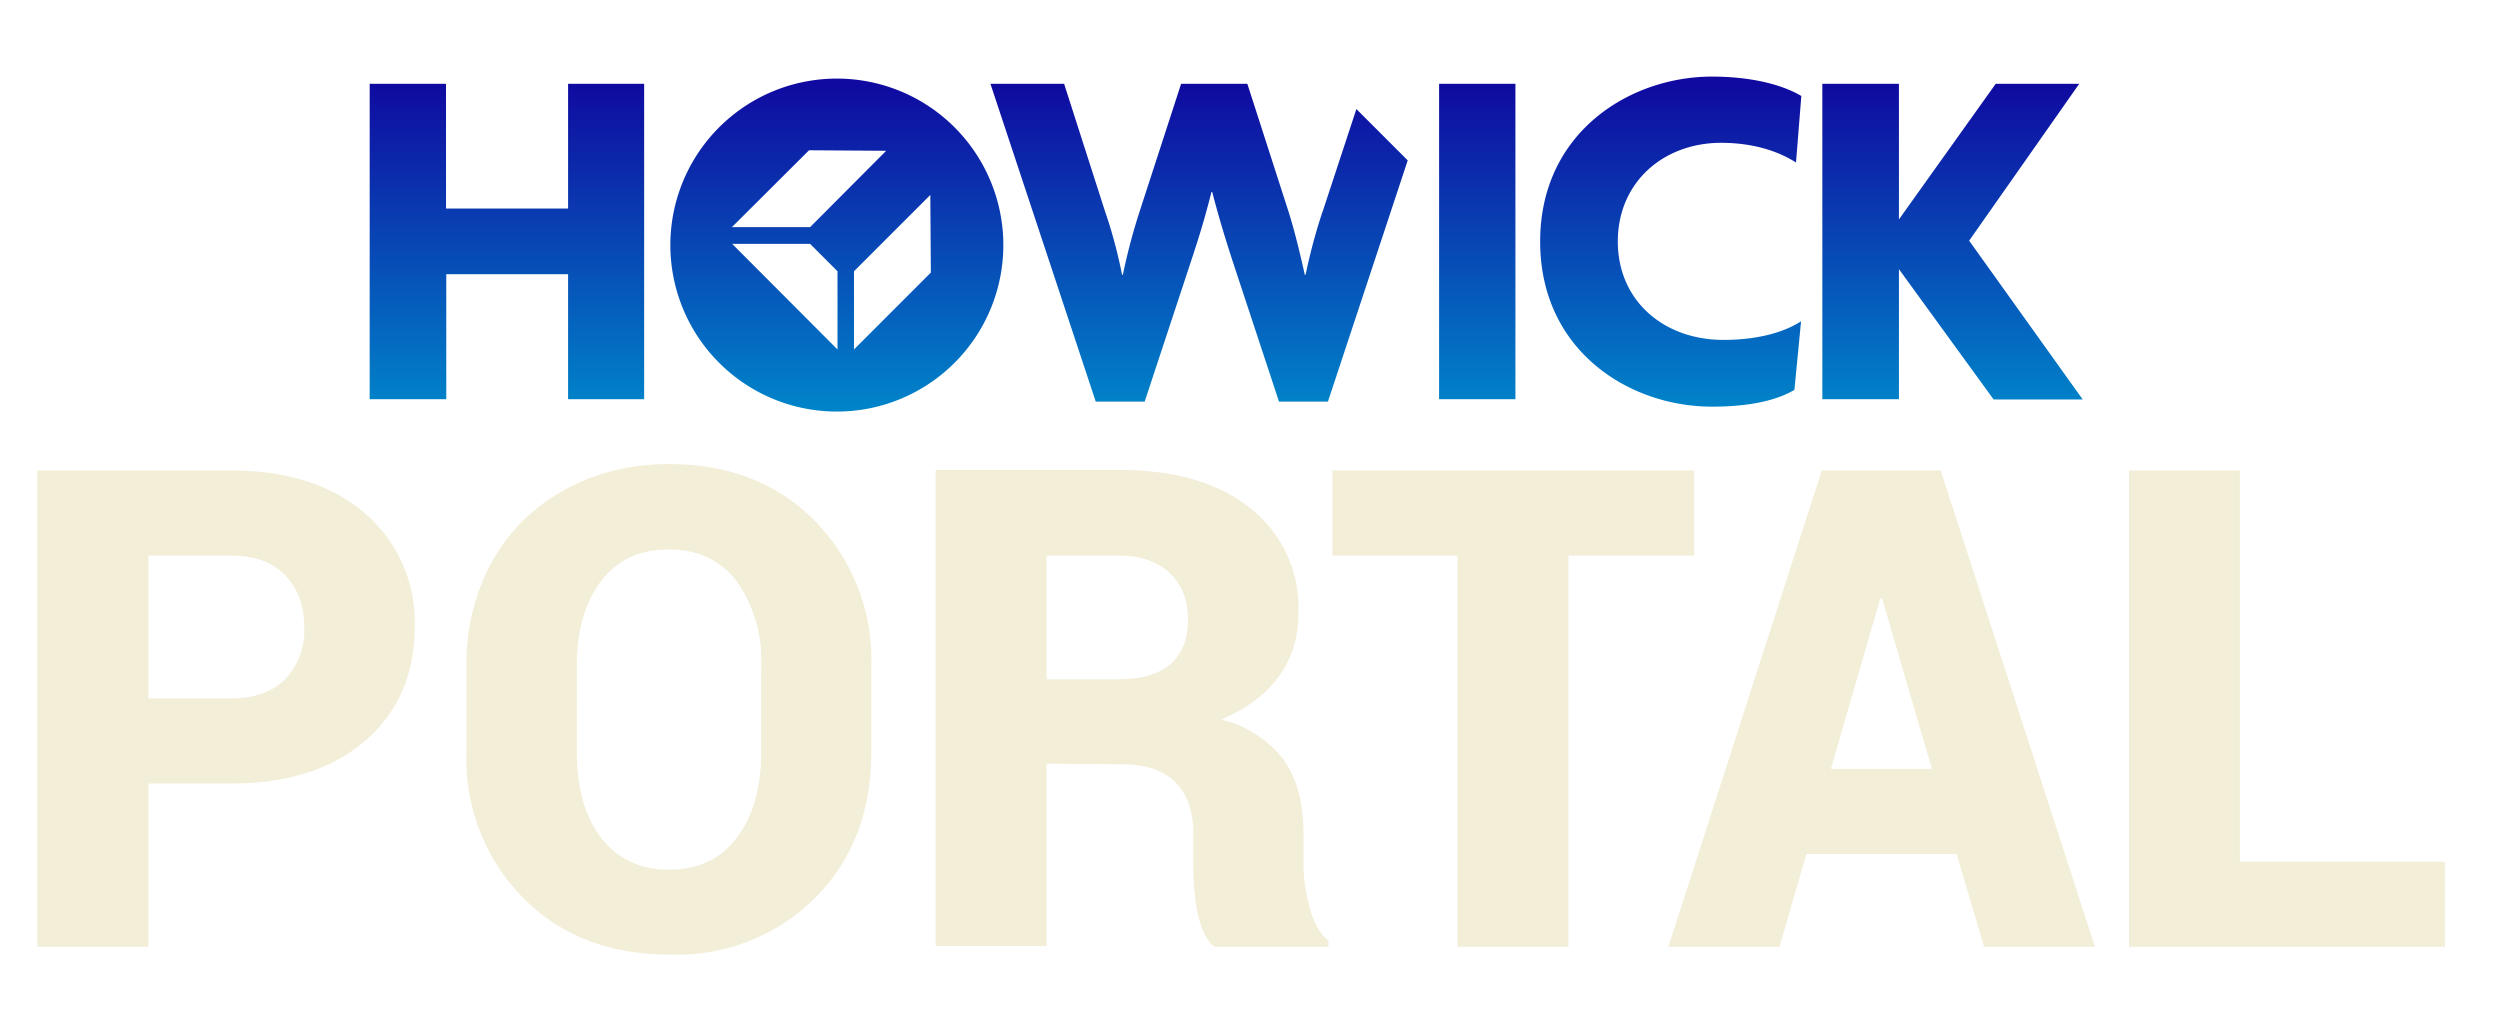 <svg xmlns="http://www.w3.org/2000/svg" width="940" height="388" fill="none"><path fill="url(#a)" d="M271.5 46.8a62.6 62.6 0 1 0 88.6 88.4 62.6 62.6 0 0 0-88.6-88.4Zm43.4 84.6-39.6-39.7h29.3l10.3 10.3v29.3Zm-10.4-46h-29.3l29-28.9 29 .2-28.7 28.8Zm16.6 46V102l28.7-28.7.2 29.2-28.9 28.9Zm220-99.9h28.7v118.6h-28.7V31.5Zm106 22.2c12.8 0 22.1 3.5 28.2 7.4l2-25c-7-4.2-18.7-7.3-33.6-7.3-31 0-64.6 21.1-64.6 62 0 41 33.4 62.1 64.6 62.1 14.3 0 24.4-2.4 31-6.3l2.5-25.8c-6.5 4.2-16.4 7-29.2 7-22.4 0-39.7-14.7-39.7-37 0-22.4 17.3-37.1 38.8-37.1Zm93.3 36.8 41.4-59h-31.4l-36.4 51v-51h-28.8v118.6H714v-48.9l35.6 49h33.5l-42.7-59.7Zm-243.1-11c-2.6 7.8-4.7 15.7-6.4 23.8h-.3c-1.9-8.6-4.1-17.5-6.2-24L469 31.5h-24.9l-15.6 48a225 225 0 0 0-6.3 23.8h-.3c-1.6-8-3.7-16-6.4-23.8l-15.4-48h-27.7L412 151h18.4l17.3-52.4c2.6-7.8 5.2-16 7.8-26.4h.3c2.7 10.4 5.2 18.4 7.8 26.4l17.3 52.4h18.4l30-90.7L510 41l-12.7 38.6Zm-283.6-1.1h-46V31.6l-.3-.1H139v118.6h28.8v-47h45.8v47h28.6V31.5h-28.6v46.9Z"/><path fill="#F2EED8" d="M55.8 208.9v53.7h31c8.9 0 15.6-2.4 20.4-7.2a26.2 26.2 0 0 0 7.2-19.4c0-8.2-2.4-14.8-7.2-19.7-4.8-5-11.5-7.4-20.4-7.4h-31Zm31 85.7h-31V356H14V176.9h72.7c21.3 0 38 5.4 50.5 16.1a53.7 53.7 0 0 1 18.7 42.8c0 17.8-6.2 32-18.7 42.8-12.4 10.7-29.2 16-50.5 16ZM286.2 282.9v-32.6a51 51 0 0 0-9.2-31.7c-6.1-8-14.6-12-25.6-12-11 0-19.4 4-25.5 12-6 8-9 18.5-9 31.7V283c0 13.3 3 24 9.1 32 6.2 8 14.7 12 25.6 12 10.9 0 19.4-4 25.4-12 6.1-8 9.2-18.7 9.2-32Zm41.4-32.3v32.3c0 22.2-7 40.4-21 54.6a73.4 73.4 0 0 1-54.9 21.4c-22.6 0-41-7.1-55.1-21.4a74.3 74.3 0 0 1-21.2-54.6v-32.3a80 80 0 0 1 9.4-39.1 68.1 68.1 0 0 1 27-27c11.6-6.6 25-10 39.8-10 22.5 0 40.8 7.2 54.8 21.4a74.3 74.3 0 0 1 21.2 54.7ZM393.5 355.7h-41.7v-179h68.9c20.9 0 37.3 4.7 49.3 14.3a47.4 47.4 0 0 1 18.2 39.4c0 18.3-9.6 31.7-29 40.2a41.1 41.1 0 0 1 23.6 15.3c4.9 7 7.3 16.2 7.3 27.4v11.3c0 5.6.8 11.3 2.4 17 1.5 5.6 3.9 9.6 7 12v2.4h-42.9c-5.2-4.2-7.9-14.7-7.9-31.4v-11c0-8.6-2.3-15-6.8-19.5s-11.1-6.7-19.8-6.7l-28.6-.3v68.6Zm0-146.8v46.5h27.3c8.4 0 14.8-1.9 19.2-5.6 4.4-3.9 6.7-9.4 6.7-16.7 0-7.4-2.3-13.3-6.9-17.6-4.5-4.4-11-6.6-19.1-6.6h-27.2ZM637 176.9v32h-47.3V356H548V208.9h-47v-32h136ZM746 356l-10.3-34.9h-56.5L669.1 356h-41.8L685 176.9h44.7l58 179.1h-41.9ZM707 225l-18.6 64.1h38l-18.7-64h-.7ZM842.2 176.9V324h77.1v32H800.5V176.9h41.7Z"/><defs><linearGradient id="a" x1="461" x2="461" y1="153.5" y2="28.5" gradientUnits="userSpaceOnUse"><stop stop-color="#0084C9"/><stop offset="1" stop-color="#10079F"/></linearGradient></defs></svg>
